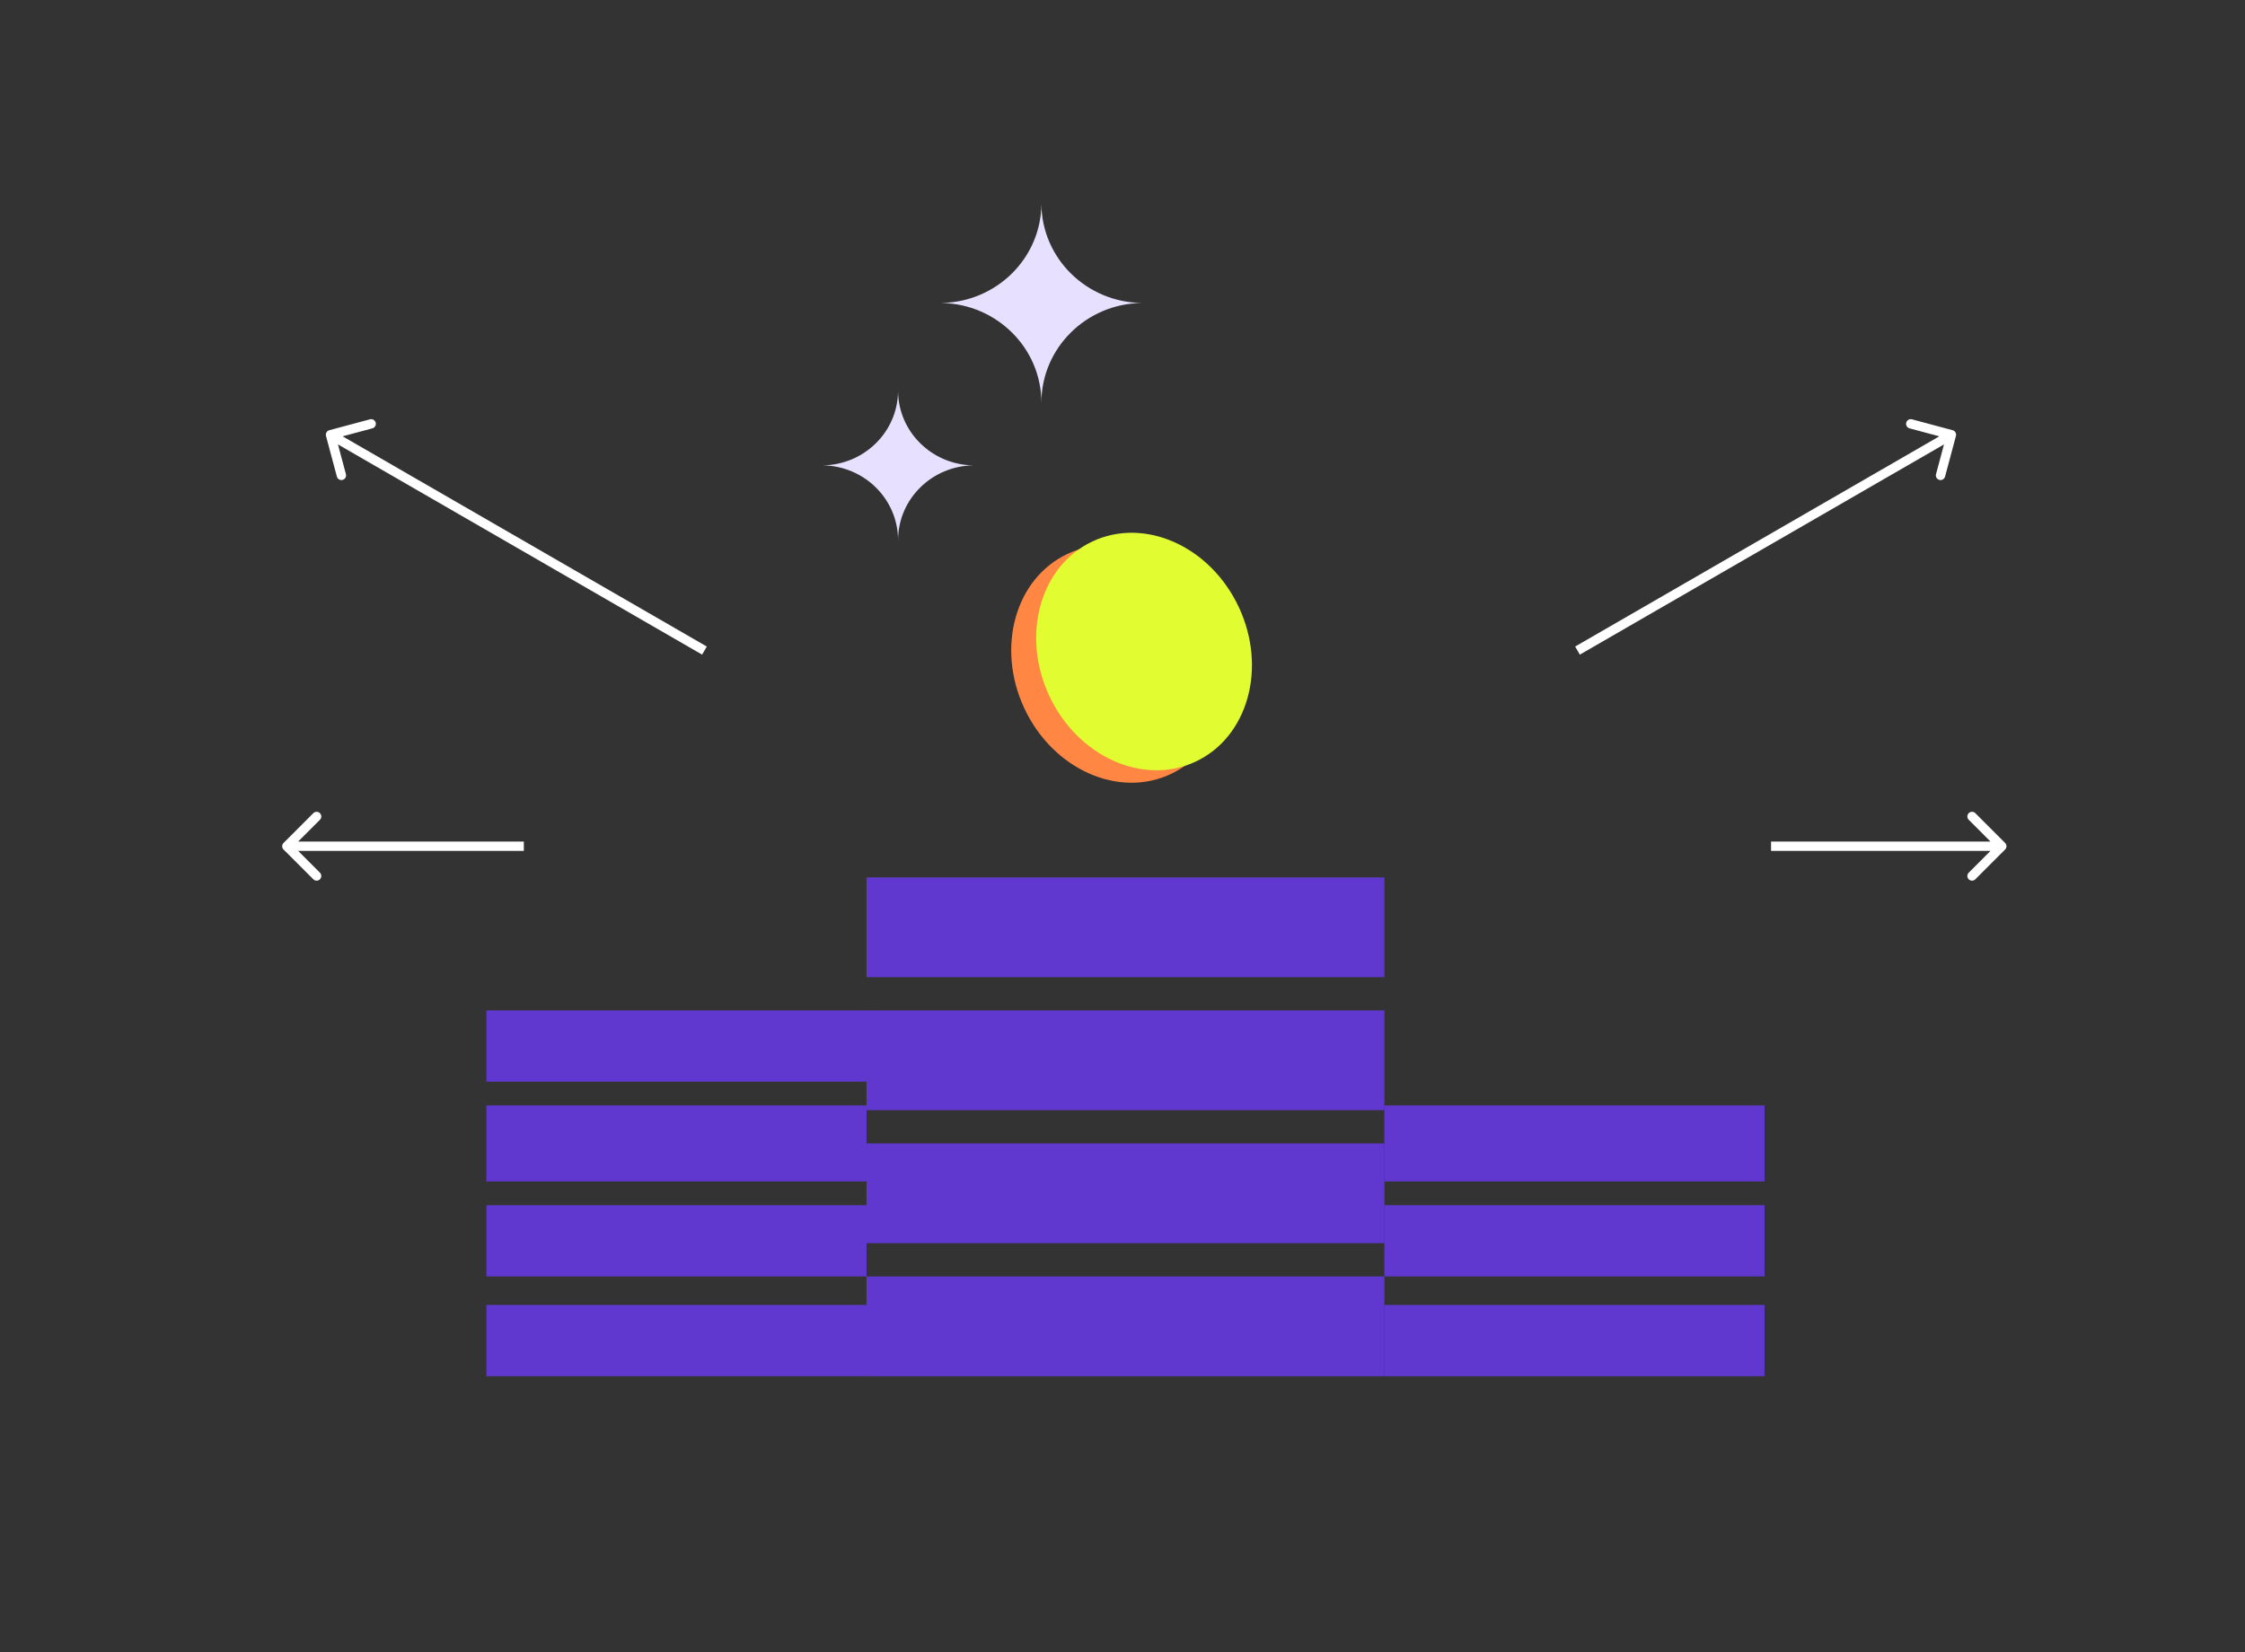 <svg width="360" height="265" viewBox="0 0 360 265" fill="none" xmlns="http://www.w3.org/2000/svg">
<rect x="0" y="0" width="360" height="265" fill="#333333" stroke="none"/>
<rect x="138.953" y="204.725" width="83.047" height="16" fill="#6038D0"/>
<rect x="138.953" y="162.059" width="83.047" height="16" fill="#6038D0"/>
<rect x="78" y="209.296" width="60.952" height="11.428" fill="#6038D0"/>
<rect x="138.953" y="183.392" width="83.047" height="16" fill="#6038D0"/>
<rect x="78" y="193.297" width="60.952" height="11.428" fill="#6038D0"/>
<rect x="78" y="177.297" width="60.952" height="12.19" fill="#6038D0"/>
<rect x="138.953" y="140.725" width="83.047" height="16" fill="#6038D0"/>
<rect x="78" y="162.059" width="60.952" height="11.428" fill="#6038D0"/>
<rect x="222" y="209.297" width="60.952" height="11.428" fill="#6038D0"/>
<rect x="222" y="193.297" width="60.952" height="11.428" fill="#6038D0"/>
<rect x="222" y="177.297" width="60.952" height="12.19" fill="#6038D0"/>
<ellipse cx="179.457" cy="106.495" rx="16.78" ry="19.5" transform="rotate(-25.04 179.457 106.495)" fill="#FF8743"/>
<ellipse cx="183.457" cy="104.495" rx="16.78" ry="19.5" transform="rotate(-25.04 183.457 104.495)" fill="#E1FC31"/>
<path d="M52.805 69.001C52.405 69.108 52.168 69.519 52.275 69.919L54.022 76.439C54.129 76.839 54.541 77.077 54.941 76.969C55.341 76.862 55.578 76.451 55.471 76.051L53.918 70.255L59.714 68.702C60.114 68.595 60.351 68.184 60.244 67.784C60.137 67.384 59.725 67.146 59.325 67.254L52.805 69.001ZM113.337 103.695L53.375 69.075L52.625 70.374L112.587 104.994L113.337 103.695Z" fill="white"/>
<path d="M313.649 69.919C313.756 69.519 313.518 69.108 313.118 69.001L306.598 67.254C306.198 67.146 305.787 67.384 305.68 67.784C305.573 68.184 305.81 68.595 306.21 68.702L312.006 70.255L310.453 76.051C310.346 76.451 310.583 76.862 310.983 76.969C311.383 77.077 311.794 76.839 311.902 76.439L313.649 69.919ZM253.337 104.994L313.299 70.374L312.549 69.075L252.587 103.695L253.337 104.994Z" fill="white"/>
<path fill-rule="evenodd" clip-rule="evenodd" d="M183.095 48.594C174.185 48.7 166.995 55.821 166.995 64.59C166.995 64.623 166.996 64.657 166.996 64.69L166.995 64.69C166.995 64.657 166.995 64.623 166.995 64.59C166.995 55.856 159.862 48.756 151 48.596L151 48.59C159.818 48.43 166.925 41.4 166.995 32.725C167.065 41.434 174.228 48.486 183.095 48.592L183.095 48.594Z" fill="#E8E0FF"/>
<path fill-rule="evenodd" clip-rule="evenodd" d="M144.009 86.726C144.009 86.701 144.009 86.676 144.009 86.651C144.009 80.093 138.654 74.762 132 74.641L132 74.637C138.621 74.517 143.957 69.239 144.009 62.725C144.062 69.265 149.44 74.559 156.098 74.638L156.098 74.64C149.408 74.72 144.01 80.067 144.01 86.651C144.01 86.676 144.01 86.701 144.01 86.726L144.009 86.726Z" fill="#E8E0FF"/>
<path d="M321.53 136.255C321.823 135.963 321.823 135.488 321.53 135.195L316.757 130.422C316.464 130.129 315.99 130.129 315.697 130.422C315.404 130.715 315.404 131.19 315.697 131.482L319.939 135.725L315.697 139.968C315.404 140.261 315.404 140.736 315.697 141.028C315.99 141.321 316.464 141.321 316.757 141.028L321.53 136.255ZM284 136.475H321V134.975H284V136.475Z" fill="white"/>
<path d="M45.47 136.255C45.177 135.963 45.177 135.488 45.47 135.195L50.243 130.422C50.535 130.129 51.01 130.129 51.303 130.422C51.596 130.715 51.596 131.19 51.303 131.482L47.061 135.725L51.303 139.968C51.596 140.261 51.596 140.736 51.303 141.028C51.01 141.321 50.535 141.321 50.243 141.028L45.47 136.255ZM84 136.475H46V134.975H84V136.475Z" fill="white"/>
</svg>
